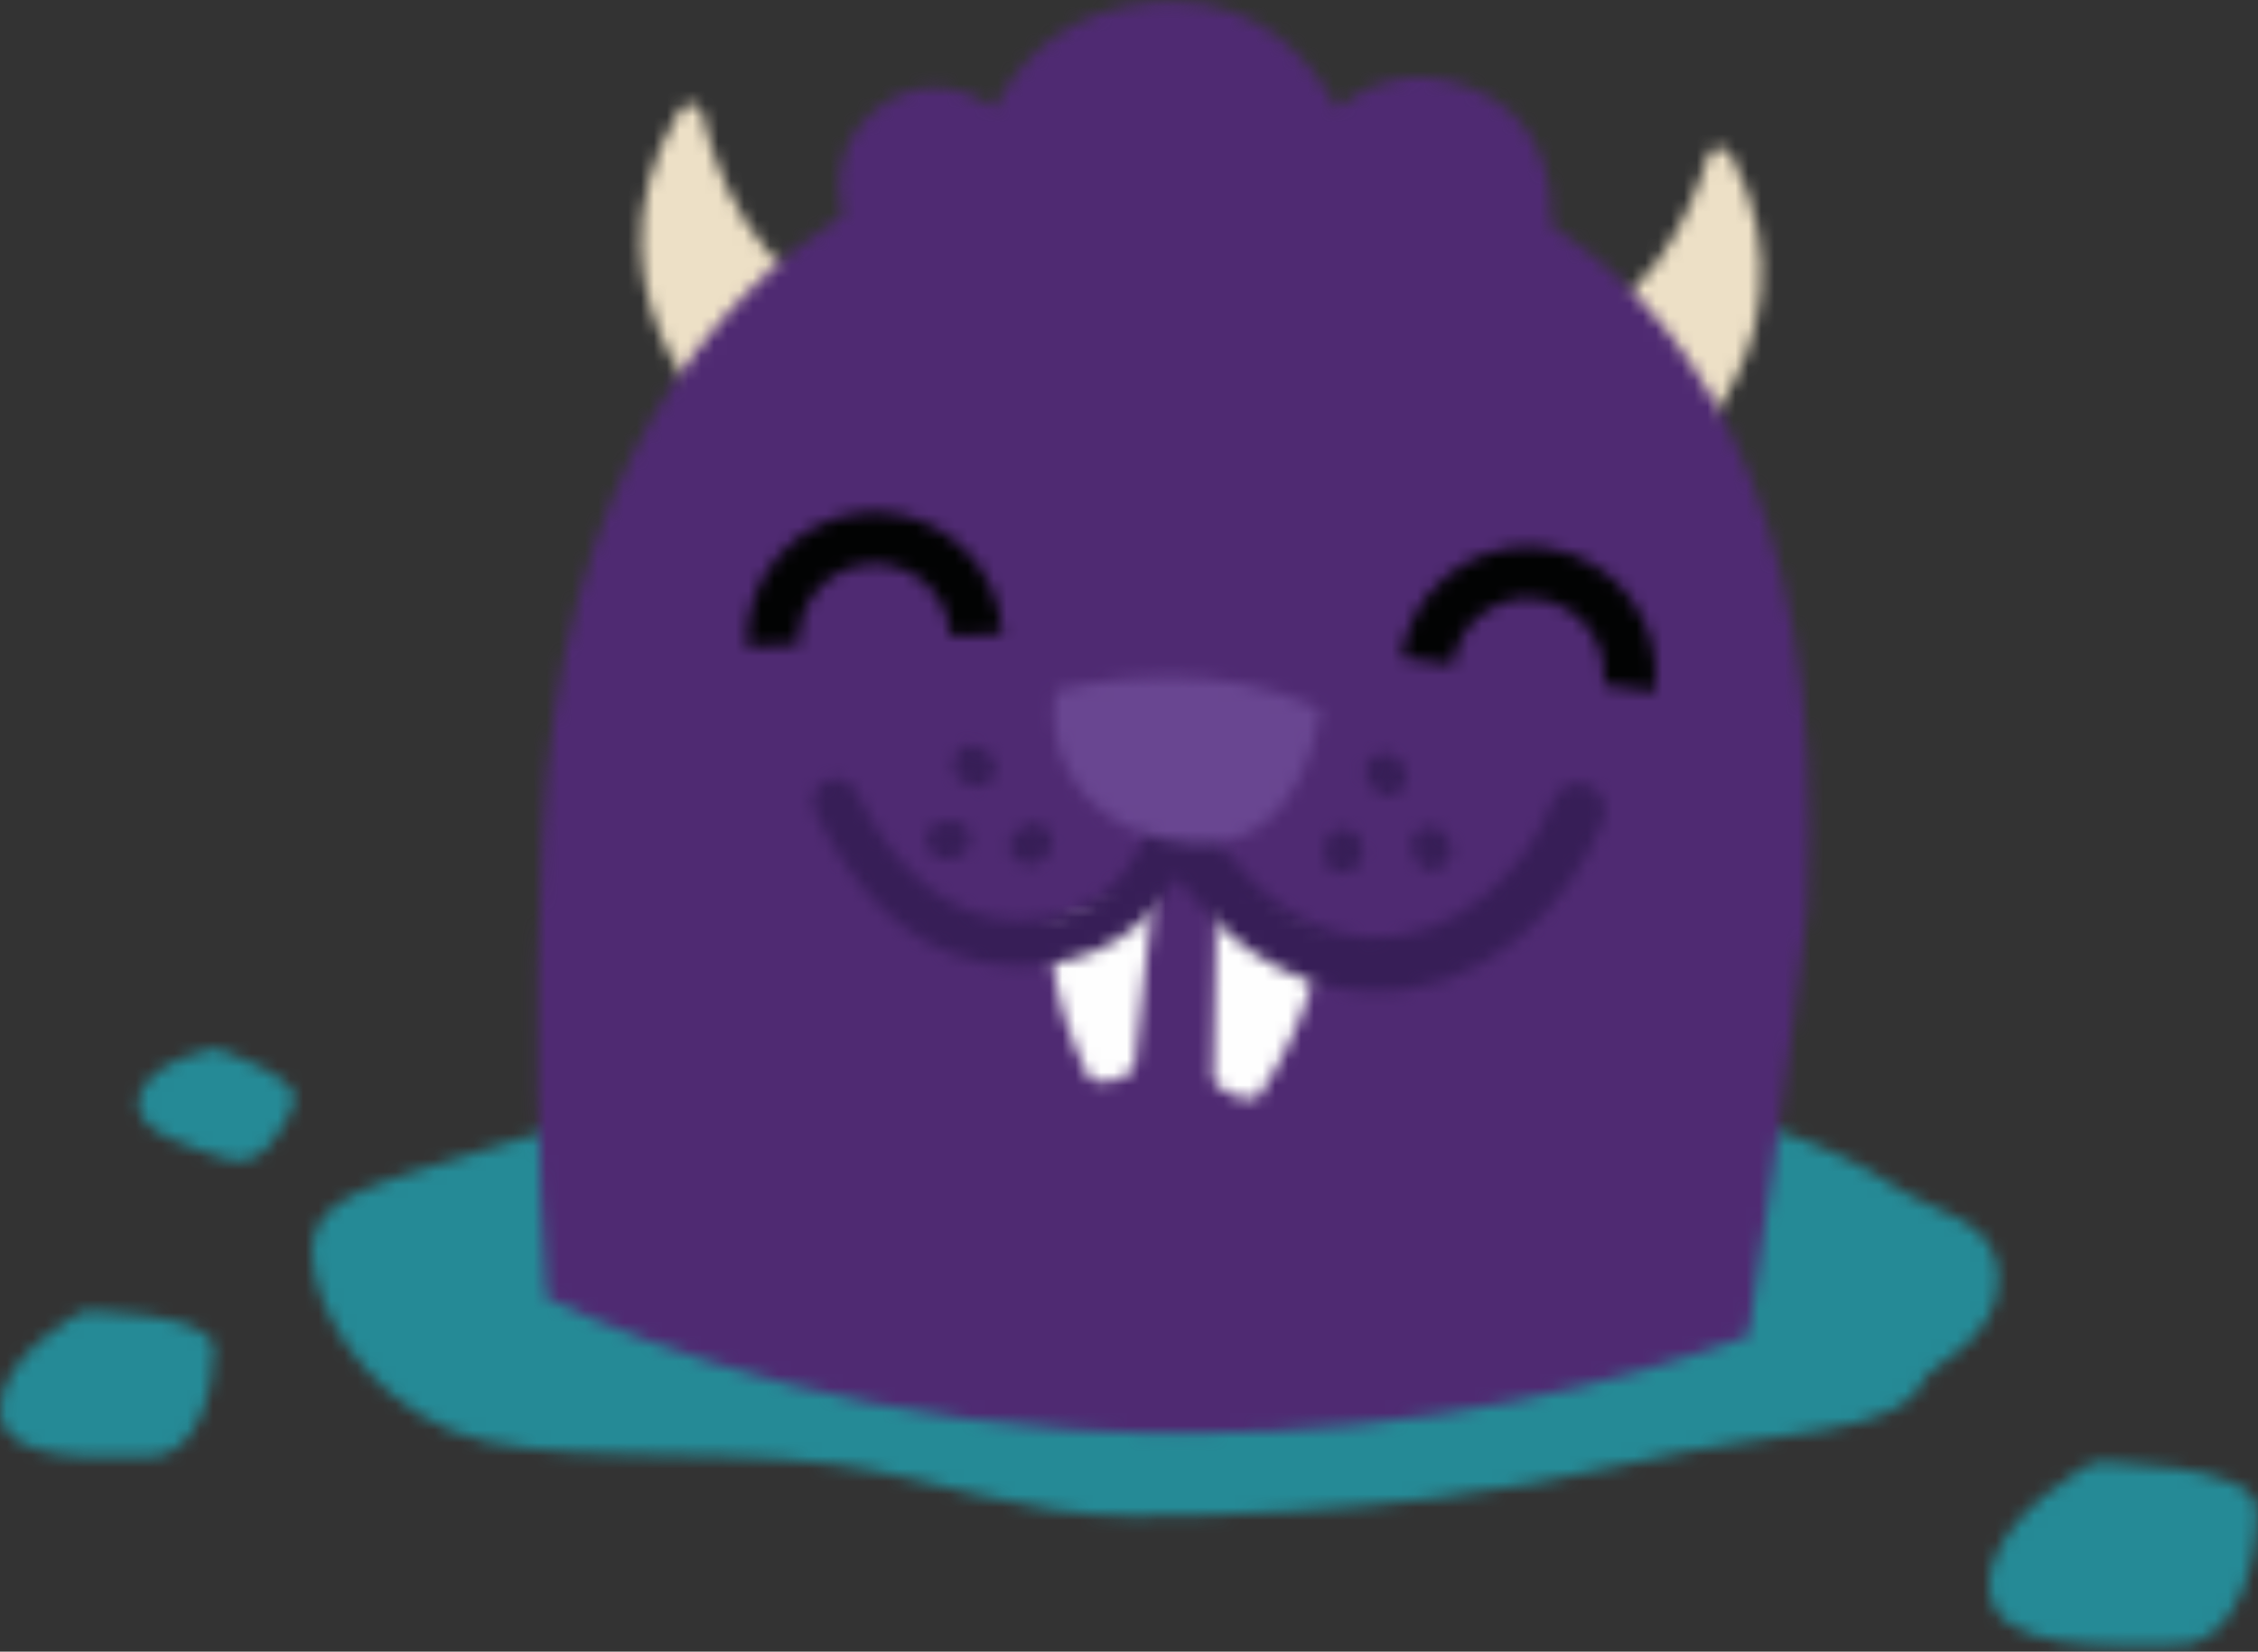 <?xml version="1.0" encoding="UTF-8" standalone="no"?>
<svg width="175px" height="128px" viewBox="0 0 175 128" version="1.1" xmlns="http://www.w3.org/2000/svg" xmlns:xlink="http://www.w3.org/1999/xlink">
    <rect x="0" y="0" width="175" height="128" fill="#333333" stroke="none"/>
    <!-- Generator: Sketch 40.3 (33839) - http://www.bohemiancoding.com/sketch -->
    <title>Mr Purple head</title>
    <desc>Created with Sketch.</desc>
    <defs>
        <path d="M13.148,8.862 C4.657,11.543 0,12.429 0,16.666 L0,16.666 C0,20.631 3.685,27.566 10.785,30.571 L10.785,30.571 C17.213,33.292 30.19,31.825 40.492,33.173 L40.492,33.173 C47.972,34.152 54.973,37.189 63.653,37.189 L63.653,37.189 C71.867,37.189 79.703,36.703 86.862,35.822 L86.862,35.822 C92.291,35.152 97.33,34.256 101.847,33.173 L101.847,33.173 C113.94,30.271 122.984,31.229 125.078,26.388 L125.078,26.388 C125.418,25.604 130.732,23.499 130.732,18.783 L130.732,18.783 C130.732,14.068 125.814,13.801 122.572,11.556 L122.572,11.556 C113.149,5.035 88.817,0.378 63.653,0.378 L63.653,0.378 C43.922,0.378 25.031,5.109 13.148,8.862 L13.148,8.862 Z" id="path-1"></path>
        <path d="M17.399,1.12 C16.18,5.276 12.586,14.193 3.957,15.546 L3.957,15.546 C-7.357,17.318 11.735,27.647 11.735,27.647 L11.735,27.647 C11.735,27.647 27.297,16.843 19.175,1.148 L19.175,1.148 C18.979,0.769 18.58,0.578 18.207,0.578 L18.207,0.578 C17.844,0.578 17.506,0.757 17.399,1.12 L17.399,1.12 Z" id="path-3"></path>
        <path d="M3.457,1.072 C-5.567,16.3 9.027,27.932 9.165,28.041 L9.165,28.041 L9.178,28.035 C9.643,27.814 22.282,21.729 20.985,18.217 L20.985,18.217 L20.974,18.188 C20.667,17.406 19.66,16.755 17.663,16.327 L17.663,16.327 C9.175,14.507 6.17,5.372 5.223,1.139 L5.223,1.139 C5.135,0.75 4.778,0.55 4.396,0.55 L4.396,0.55 C4.041,0.55 3.664,0.722 3.457,1.072 L3.457,1.072 Z" id="path-5"></path>
        <path d="M48.72,0.144 C41.858,0.649 38.193,4.646 36.257,8.324 L36.257,8.324 C34.456,7.142 30.936,5.579 27.38,8.222 L27.38,8.222 C23.836,10.857 23.991,14.51 24.494,16.669 L24.494,16.669 C15.04,22.685 2.475,36.092 1.177,65.134 L1.177,65.134 C0.547,79.213 0.813,90.718 1.528,100.596 L1.528,100.596 C9.36,104.343 26.825,111.1 50.932,111.1 L50.932,111.1 C69.955,111.1 85.129,107.033 94.657,103.539 L94.657,103.539 C97.572,85.13 99.267,70.295 99.267,70.295 L99.267,70.295 C100.999,37.106 88.287,23.135 79.408,17.465 L79.408,17.465 C79.522,14.705 78.99,8.958 72.986,6.72 L72.986,6.72 C68.509,5.049 65.041,6.556 62.773,8.335 L62.773,8.335 C60.815,4.732 56.936,0.099 49.935,0.099 L49.935,0.099 C49.54,0.099 49.136,0.113 48.72,0.144 L48.72,0.144 Z" id="path-7"></path>
        <path d="M10.289,0.352 C10.117,0.352 9.942,0.356 9.768,0.366 L9.768,0.366 C4.309,0.65 0.101,5.334 0.387,10.807 L0.387,10.807 L4.399,10.597 C4.229,7.343 6.732,4.559 9.977,4.389 L9.977,4.389 C13.221,4.22 15.999,6.729 16.169,9.983 L16.169,9.983 L20.182,9.773 C19.906,4.476 15.521,0.352 10.291,0.352 L10.291,0.352 L10.289,0.352 L10.289,0.352 Z" id="path-9"></path>
        <path d="M0.27,9.131 L4.253,9.667 C4.686,6.438 7.657,4.164 10.878,4.599 L10.878,4.599 C14.098,5.034 16.367,8.014 15.934,11.242 L15.934,11.242 L19.917,11.78 C20.644,6.349 16.829,1.337 11.413,0.607 L11.413,0.607 C10.967,0.546 10.523,0.517 10.085,0.517 L10.085,0.517 C5.202,0.517 0.938,4.147 0.27,9.131 L0.27,9.131 Z" id="path-11"></path>
        <path d="M0.645,3.3 C0.645,3.3 0.133,7.798 3.472,14.767 L3.472,14.767 C3.959,15.784 6.847,15.067 7.086,14.001 L7.086,14.001 L8.609,0.231 L0.645,3.3 Z" id="path-13"></path>
        <path d="M0.7,14.88 C0.805,16.018 3.707,17.157 4.35,16.167 L4.35,16.167 C8.762,9.386 8.84,4.646 8.84,4.646 L8.84,4.646 L0.984,0.371 L0.7,14.88 Z" id="path-15"></path>
        <path d="M0.826,1.422 C0.273,2.404 0.538,3.183 1.186,3.637 L1.186,3.637 C2.143,4.309 2.864,4.19 3.443,3.604 L3.443,3.604 C4.022,3.018 4.088,2.107 3.2,1.411 L3.2,1.411 C2.673,0.998 2.209,0.832 1.827,0.832 L1.827,0.832 C1.365,0.831 1.022,1.076 0.826,1.422 L0.826,1.422 Z" id="path-17"></path>
        <path d="M1.87,0.013 C0.393,0.109 -0.048,0.896 0.107,1.605 L0.107,1.605 C0.345,2.709 1.061,3.111 1.845,3.018 L1.845,3.018 C3.006,2.882 3.464,2.311 3.507,1.487 L3.507,1.487 C3.548,0.702 3.046,0.008 2.026,0.008 L2.026,0.008 C1.975,0.008 1.923,0.009 1.87,0.013 L1.87,0.013 Z" id="path-19"></path>
        <path d="M1.715,0.51 C0.482,1.333 0.493,2.235 0.979,2.772 L0.979,2.772 C1.737,3.609 2.557,3.6 3.19,3.127 L3.19,3.127 C4.128,2.427 4.24,1.702 3.867,0.967 L3.867,0.967 C3.628,0.497 3.198,0.185 2.674,0.185 L2.674,0.185 C2.378,0.185 2.053,0.284 1.715,0.51 L1.715,0.51 Z" id="path-21"></path>
        <path d="M0.173,1.981 C-0.058,3.448 0.612,4.051 1.335,4.058 L1.335,4.058 C2.462,4.065 3.011,3.454 3.092,2.665 L3.092,2.665 C3.214,1.501 2.758,0.927 1.967,0.704 L1.967,0.704 C1.824,0.664 1.68,0.643 1.539,0.643 L1.539,0.643 C0.897,0.643 0.318,1.067 0.173,1.981 L0.173,1.981 Z" id="path-23"></path>
        <path d="M1.323,0.519 C0.517,0.683 -0.043,1.403 0.309,2.476 L0.309,2.476 C0.771,3.886 1.641,4.118 2.288,3.791 L2.288,3.791 C3.293,3.283 3.504,2.488 3.218,1.749 L3.218,1.749 C2.866,0.839 2.345,0.477 1.715,0.477 L1.715,0.477 C1.587,0.477 1.458,0.491 1.323,0.519 L1.323,0.519 Z" id="path-25"></path>
        <path d="M1.562,0.832 C0.834,1.216 0.499,2.066 1.138,2.996 L1.138,2.996 C1.979,4.22 2.878,4.195 3.407,3.699 L3.407,3.699 C4.229,2.927 4.207,2.105 3.725,1.477 L3.725,1.477 C3.263,0.875 2.797,0.621 2.328,0.621 L2.328,0.621 C2.072,0.621 1.817,0.696 1.562,0.832 L1.562,0.832 Z" id="path-27"></path>
        <path d="M26.527,0.733 C25.445,1.165 24.917,2.394 25.348,3.48 L25.348,3.48 C25.377,3.552 25.733,4.443 26.437,5.752 L26.437,5.752 C26.198,6.452 25.632,7.835 24.535,9.176 L24.535,9.176 C22.546,11.613 19.756,12.81 16.242,12.736 L16.242,12.736 C11.223,12.629 6.947,9.187 3.872,2.783 L3.872,2.783 C3.444,1.892 2.377,1.518 1.49,1.945 L1.49,1.945 C0.601,2.374 0.228,3.443 0.657,4.334 L0.657,4.334 C3.768,10.815 7.62,13.934 11.177,15.323 L11.177,15.323 C12.958,16.019 14.666,16.281 16.168,16.313 L16.168,16.313 C22.868,16.455 26.792,12.78 28.722,9.393 L28.722,9.393 C29.008,9.786 29.309,10.184 29.633,10.583 L29.633,10.583 C33.494,15.36 38.237,18.024 43.352,18.294 L43.352,18.294 C43.388,18.295 43.425,18.296 43.462,18.298 L43.462,18.298 C47.557,18.486 51.673,17.047 55.056,14.244 L55.056,14.244 C58.121,11.704 60.447,8.498 61.782,4.975 L61.782,4.975 C62.197,3.884 61.648,2.662 60.559,2.247 L60.559,2.247 C59.472,1.831 58.252,2.38 57.838,3.474 L57.838,3.474 C56.747,6.351 54.907,8.878 52.367,10.982 L52.367,10.982 C49.793,13.114 46.7,14.212 43.655,14.072 L43.655,14.072 C43.627,14.071 43.6,14.069 43.572,14.068 L43.572,14.068 C34.047,13.565 29.314,2.03 29.266,1.913 L29.266,1.913 C28.937,1.087 28.144,0.582 27.307,0.582 L27.307,0.582 C27.047,0.582 26.783,0.63 26.527,0.733 L26.527,0.733 Z" id="path-29"></path>
        <path d="M0.955,1.681 C-0.107,8.016 4.782,13.238 11.809,13.519 L11.809,13.519 C20.468,13.866 21.482,3.072 21.482,3.072 L21.482,3.072 C17.483,1.141 13.252,0.576 9.678,0.576 L9.678,0.576 C4.674,0.577 0.955,1.681 0.955,1.681 L0.955,1.681 Z" id="path-31"></path>
        <path d="M0,7.995 C0,12.286 7.827,11.672 11.603,11.672 L11.603,11.672 C15.378,11.672 16.569,6.275 16.569,3.327 L16.569,3.327 C16.569,0.378 6.452,0.378 6.452,0.378 L6.452,0.378 C6.452,0.378 0,3.705 0,7.995 L0,7.995 Z" id="path-33"></path>
        <path d="M0.796,3.762 C-0.126,6.61 5.202,7.898 7.709,8.716 L7.709,8.716 C10.217,9.534 12.166,6.208 12.8,4.251 L12.8,4.251 C13.433,2.294 6.717,0.102 6.717,0.102 L6.717,0.102 C6.717,0.102 1.718,0.914 0.796,3.762 L0.796,3.762 Z" id="path-35"></path>
        <path d="M0,9.946 C0,15.333 9.83,14.562 14.571,14.562 L14.571,14.562 C19.313,14.562 20.808,7.784 20.808,4.081 L20.808,4.081 C20.808,0.379 8.102,0.379 8.102,0.379 L8.102,0.379 C8.102,0.379 0,4.558 0,9.946 L0,9.946 Z" id="path-37"></path>
    </defs>
    <g id="Pages" stroke="none" stroke-width="1" fill="none" fill-rule="evenodd">
        <g id="Start-Page" transform="translate(-1083, -1408)">
            <g id="Section-02" transform="translate(-99, 868)">
                <g id="2nd-Green-Section" transform="translate(27, 0)">
                    <g id="Mr-Purple-head" transform="translate(1155, 540)">
                        <g id="Group-3" transform="translate(24.167, 80.314)">
                            <mask id="mask-2" fill="white">
                                <use xlink:href="#path-1"></use>
                            </mask>
                            <g id="Clip-2"></g>
                            <polygon id="Fill-1" fill="#258A96" mask="url(#mask-2)" points="-4.167 -3.805 134.899 -3.805 134.899 41.372 -4.167 41.372"></polygon>
                        </g>
                        <g id="Group-6" transform="translate(115, 10.876)">
                            <mask id="mask-4" fill="white">
                                <use xlink:href="#path-3"></use>
                            </mask>
                            <g id="Clip-5"></g>
                            <polygon id="Fill-4" fill="#EDE0C6" mask="url(#mask-4)" points="6.483 -8.779 31.031 1.179 17.605 34.539 -6.943 24.583"></polygon>
                        </g>
                        <g id="Group-9" transform="translate(49.167, 7.529)">
                            <mask id="mask-6" fill="white">
                                <use xlink:href="#path-5"></use>
                            </mask>
                            <g id="Clip-8"></g>
                            <polygon id="Fill-7" fill="#EDE0C6" mask="url(#mask-6)" points="-9.046 1.168 15.337 -8.228 28.124 25.216 3.742 34.612"></polygon>
                        </g>
                        <g id="Group-12" transform="translate(40.833, 0)">
                            <mask id="mask-8" fill="white">
                                <use xlink:href="#path-7"></use>
                            </mask>
                            <g id="Clip-11"></g>
                            <polygon id="Fill-10" fill="#4F2A72" mask="url(#mask-8)" points="0.751 -6.699 107.166 -1.101 98.838 158.446 -7.577 152.847"></polygon>
                        </g>
                        <g id="Group-15" transform="translate(57.5, 39.32)">
                            <mask id="mask-10" fill="white">
                                <use xlink:href="#path-9"></use>
                            </mask>
                            <g id="Clip-14"></g>
                            <polygon id="Fill-13" fill="#020303" mask="url(#mask-10)" points="-3.039 -4.551 25.024 -3.075 24.017 16.24 -4.048 14.762"></polygon>
                        </g>
                        <g id="Group-18" transform="translate(108.333, 41.83)">
                            <mask id="mask-12" fill="white">
                                <use xlink:href="#path-11"></use>
                            </mask>
                            <g id="Clip-17"></g>
                            <polygon id="Fill-16" fill="#020303" mask="url(#mask-12)" points="-3.197 -4.384 24.888 -2.907 23.892 16.178 -4.193 14.701"></polygon>
                        </g>
                        <g id="Group-21" transform="translate(80.833, 68.601)">
                            <mask id="mask-14" fill="white">
                                <use xlink:href="#path-13"></use>
                            </mask>
                            <g id="Clip-20"></g>
                            <polygon id="Fill-19" fill="#FEFEFE" mask="url(#mask-14)" points="-3.121 -4.575 12.989 -3.728 11.759 19.826 -4.351 18.979"></polygon>
                        </g>
                        <g id="Group-24" transform="translate(93.333, 68.601)">
                            <mask id="mask-16" fill="white">
                                <use xlink:href="#path-15"></use>
                            </mask>
                            <g id="Clip-23"></g>
                            <polygon id="Fill-22" fill="#FEFEFE" mask="url(#mask-16)" points="-2.959 -4.026 13.421 -3.164 12.149 21.195 -4.23 20.333"></polygon>
                        </g>
                        <g id="Group-27" transform="translate(73.333, 56.889)">
                            <mask id="mask-18" fill="white">
                                <use xlink:href="#path-17"></use>
                            </mask>
                            <g id="Clip-26"></g>
                            <polygon id="Fill-25" fill="#371E57" mask="url(#mask-18)" points="-3.332 -3.631 8.342 -3.017 7.737 8.566 -3.937 7.952"></polygon>
                        </g>
                        <g id="Group-30" transform="translate(71.667, 63.582)">
                            <mask id="mask-20" fill="white">
                                <use xlink:href="#path-19"></use>
                            </mask>
                            <g id="Clip-29"></g>
                            <polygon id="Fill-28" fill="#371E57" mask="url(#mask-20)" points="-3.792 -4.49 7.96 -3.872 7.365 7.524 -4.387 6.906"></polygon>
                        </g>
                        <g id="Group-33" transform="translate(77.5, 63.582)">
                            <mask id="mask-22" fill="white">
                                <use xlink:href="#path-21"></use>
                            </mask>
                            <g id="Clip-32"></g>
                            <polygon id="Fill-31" fill="#371E57" mask="url(#mask-22)" points="-3.171 -4.313 8.523 -3.698 7.915 7.937 -3.779 7.321"></polygon>
                        </g>
                        <g id="Group-36" transform="translate(102.5, 63.582)">
                            <mask id="mask-24" fill="white">
                                <use xlink:href="#path-23"></use>
                            </mask>
                            <g id="Clip-35"></g>
                            <polygon id="Fill-34" fill="#371E57" mask="url(#mask-24)" points="-3.718 -3.824 7.578 -3.23 6.963 8.543 -4.332 7.948"></polygon>
                        </g>
                        <g id="Group-39" transform="translate(109.167, 63.582)">
                            <mask id="mask-26" fill="white">
                                <use xlink:href="#path-25"></use>
                            </mask>
                            <g id="Clip-38"></g>
                            <polygon id="Fill-37" fill="#371E57" mask="url(#mask-26)" points="-3.667 -3.998 7.809 -3.394 7.193 8.398 -4.283 7.794"></polygon>
                        </g>
                        <g id="Group-42" transform="translate(105, 57.725)">
                            <mask id="mask-28" fill="white">
                                <use xlink:href="#path-27"></use>
                            </mask>
                            <g id="Clip-41"></g>
                            <polygon id="Fill-40" fill="#371E57" mask="url(#mask-28)" points="-3.068 -3.854 8.53 -3.244 7.918 8.487 -3.68 7.876"></polygon>
                        </g>
                        <g id="Group-45" transform="translate(62.5, 58.562)">
                            <mask id="mask-30" fill="white">
                                <use xlink:href="#path-29"></use>
                            </mask>
                            <g id="Clip-44"></g>
                            <polygon id="Fill-43" fill="#371E57" mask="url(#mask-30)" points="-3.228 -5.4 66.407 -1.737 65.083 23.625 -4.553 19.961"></polygon>
                        </g>
                        <g id="Group-48" transform="translate(80.833, 51.869)">
                            <mask id="mask-32" fill="white">
                                <use xlink:href="#path-31"></use>
                            </mask>
                            <g id="Clip-47"></g>
                            <polygon id="Fill-46" fill="#694691" mask="url(#mask-32)" points="-2.973 -4.324 25.961 -2.801 24.854 18.395 -4.08 16.873"></polygon>
                        </g>
                        <g id="Group-51" transform="translate(0, 101.229)">
                            <mask id="mask-34" fill="white">
                                <use xlink:href="#path-33"></use>
                            </mask>
                            <g id="Clip-50"></g>
                            <polygon id="Fill-49" fill="#258A96" mask="url(#mask-34)" points="-4.167 -3.805 20.736 -3.805 20.736 15.885 -4.167 15.885"></polygon>
                        </g>
                        <g id="Group-54" transform="translate(10, 81.15)">
                            <mask id="mask-36" fill="white">
                                <use xlink:href="#path-35"></use>
                            </mask>
                            <g id="Clip-53"></g>
                            <polygon id="Fill-52" fill="#258A96" mask="url(#mask-36)" points="-0.242 -6.566 18.683 -0.393 13.675 15.083 -5.25 8.908"></polygon>
                        </g>
                        <g id="Group-57" transform="translate(154.167, 112.941)">
                            <mask id="mask-38" fill="white">
                                <use xlink:href="#path-37"></use>
                            </mask>
                            <g id="Clip-56"></g>
                            <polygon id="Fill-55" fill="#258A96" mask="url(#mask-38)" points="-4.167 -3.805 24.975 -3.805 24.975 18.783 -4.167 18.783"></polygon>
                        </g>
                    </g>
                </g>
            </g>
        </g>
    </g>
</svg>